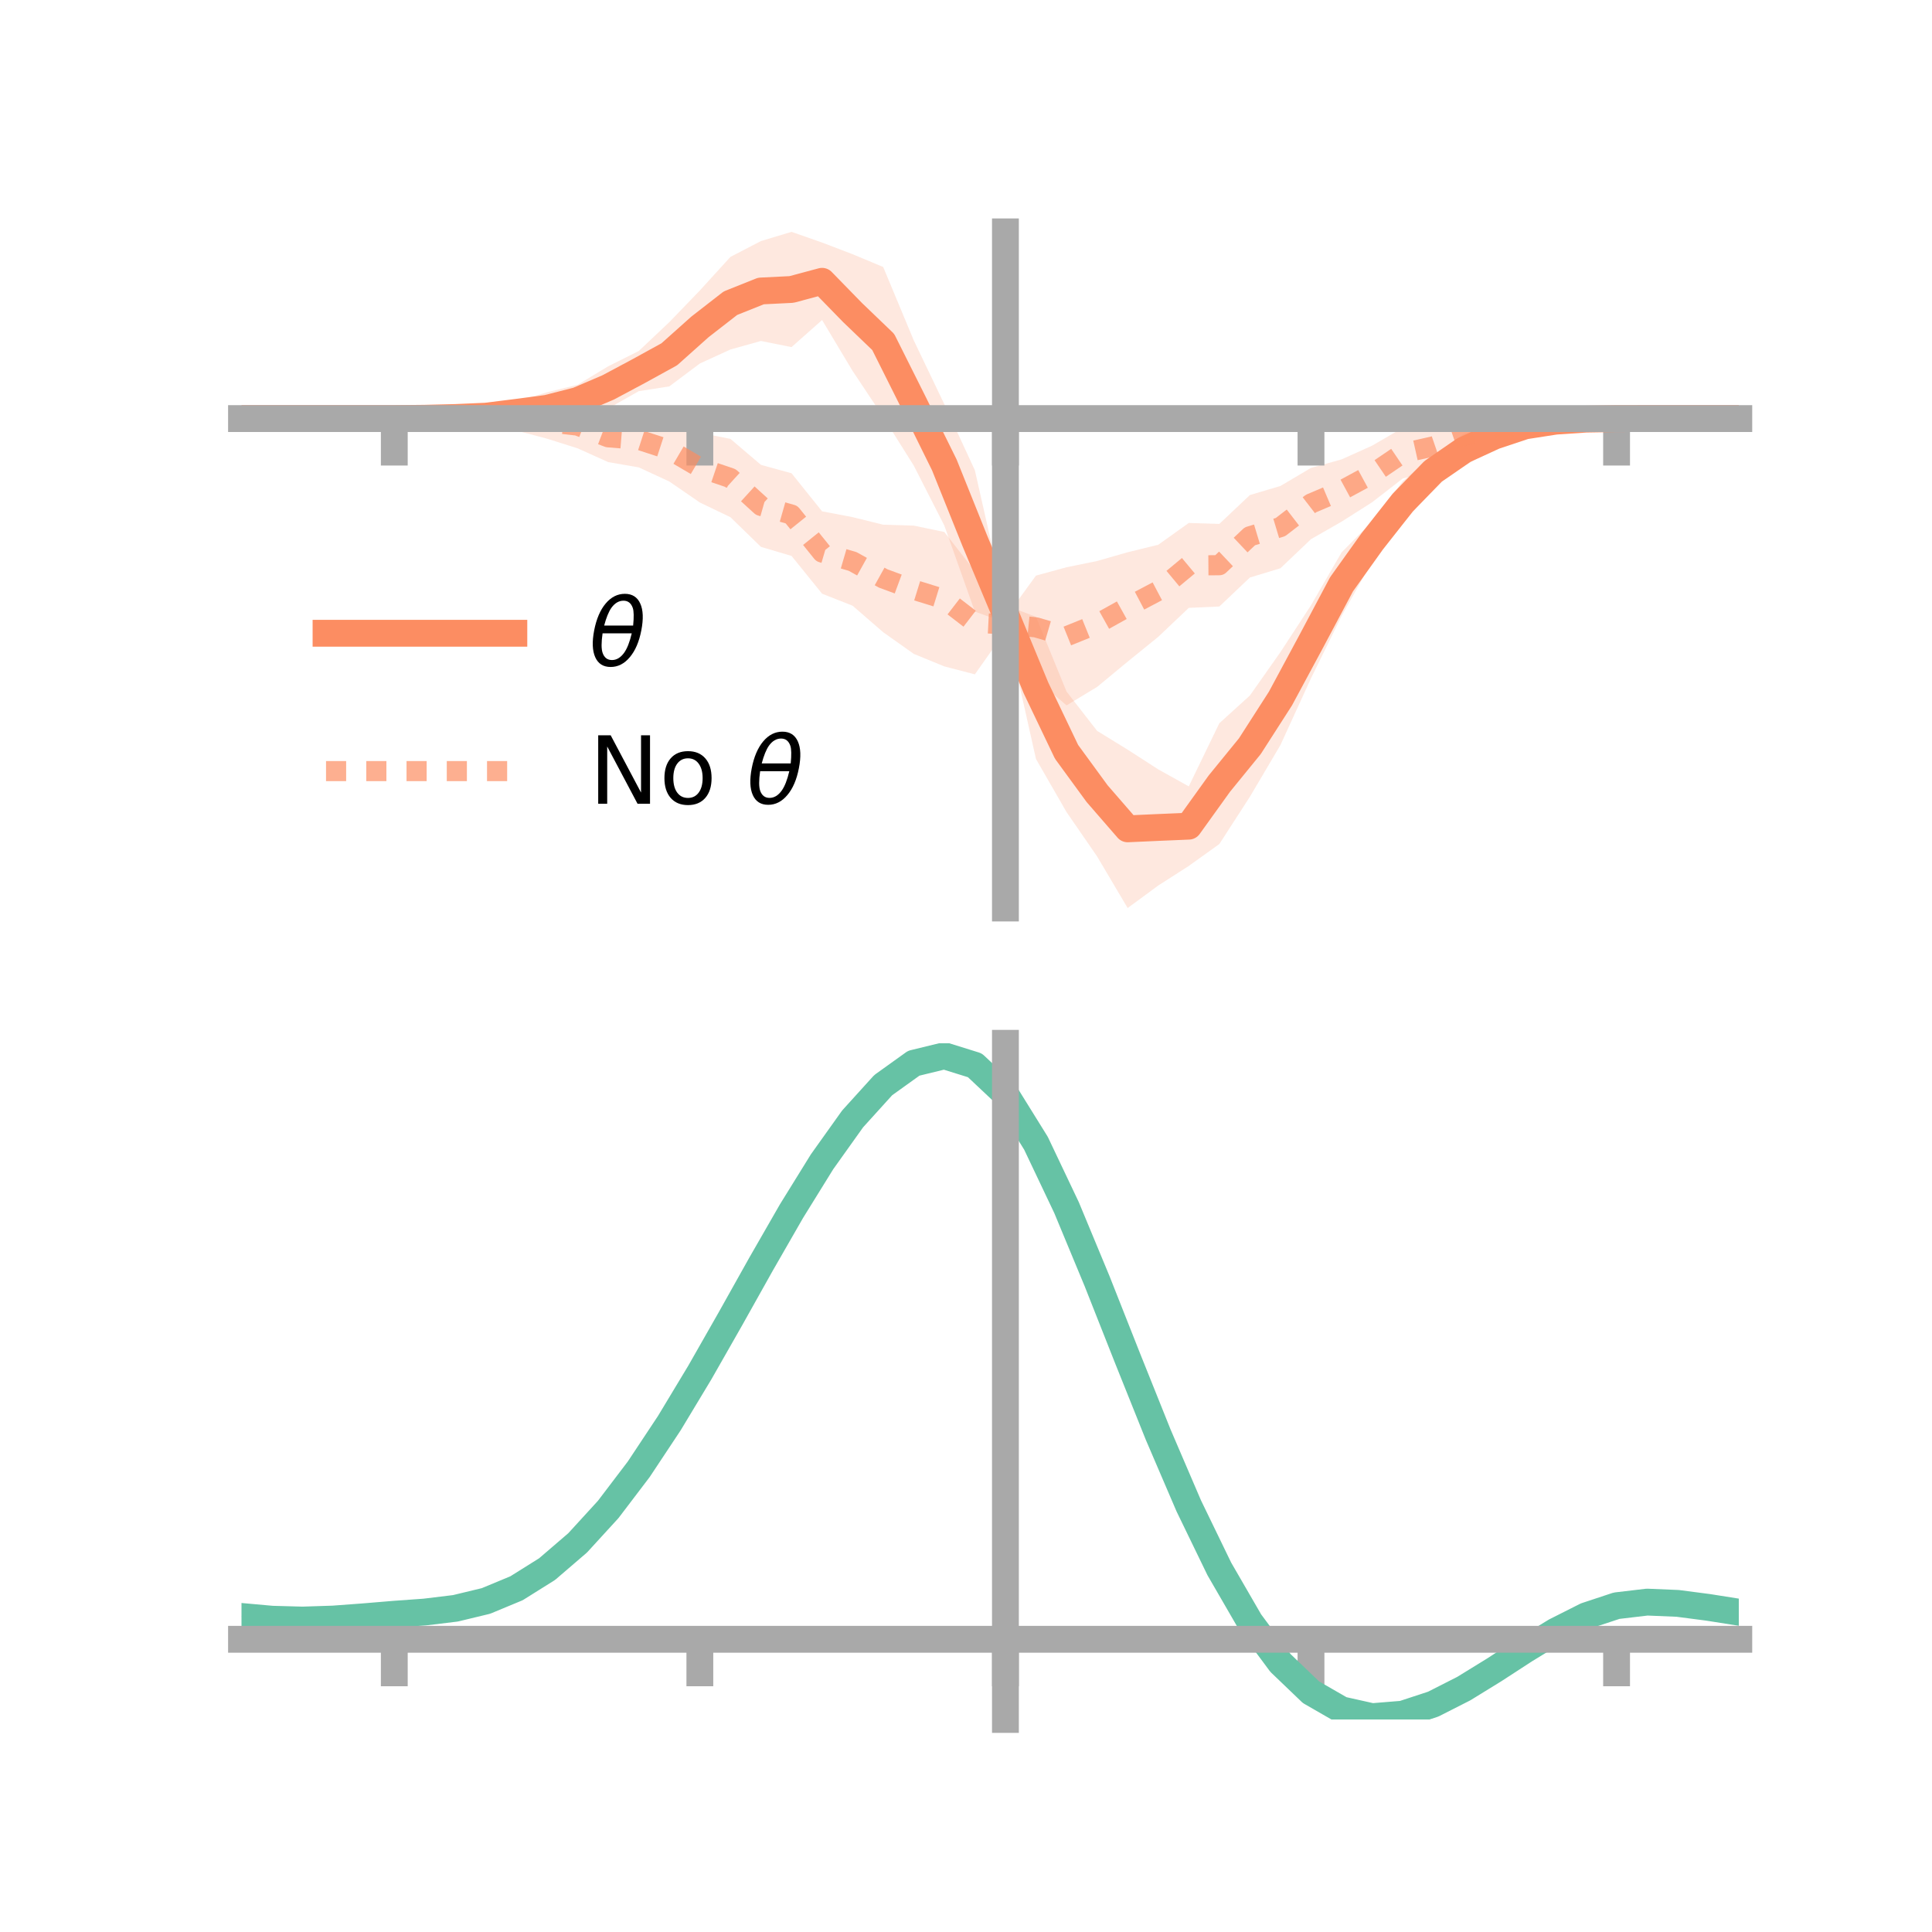 <?xml version="1.0" encoding="utf-8" standalone="no"?>
<!DOCTYPE svg PUBLIC "-//W3C//DTD SVG 1.1//EN"
  "http://www.w3.org/Graphics/SVG/1.1/DTD/svg11.dtd">
<!-- Created with matplotlib (https://matplotlib.org/) -->
<svg height="144pt" version="1.1" viewBox="0 0 144 144" width="144pt" xmlns="http://www.w3.org/2000/svg" xmlns:xlink="http://www.w3.org/1999/xlink">
 <defs>
  <style type="text/css">*{stroke-linecap:butt;stroke-linejoin:round;}</style>
 </defs>
 <g id="figure_1">
  <g id="patch_1">
   <path d="M 0 144 
L 144 144 
L 144 0 
L 0 0 
z
" style="fill:none;"/>
  </g>
  <g id="axes_1">
   <g id="patch_2">
    <path d="M 18 67.68 
L 129.6 67.68 
L 129.6 17.28 
L 18 17.28 
z
" style="fill:none;"/>
   </g>
   <g id="PolyCollection_1">
    <path clip-path="url(#pf21a167c5a)" d="M 18 31.199 
L 18 31.199 
L 20.278 31.199 
L 22.555 31.199 
L 24.833 31.199 
L 27.11 31.199 
L 29.388 31.186 
L 31.665 31.056 
L 33.943 30.85 
L 36.22 30.498 
L 38.498 29.917 
L 40.776 29.237 
L 43.053 28.678 
L 45.331 27.302 
L 47.608 26.163 
L 49.886 24.011 
L 52.163 21.65 
L 54.441 19.149 
L 56.718 17.966 
L 58.996 17.28 
L 61.273 18.078 
L 63.551 18.949 
L 65.829 19.901 
L 68.106 25.368 
L 70.384 30.126 
L 72.661 35.051 
L 74.939 45.115 
L 77.216 45.973 
L 79.494 51.546 
L 81.771 54.474 
L 84.049 55.875 
L 86.327 57.343 
L 88.604 58.612 
L 90.882 53.906 
L 93.159 51.84 
L 95.437 48.604 
L 97.714 45.115 
L 99.992 41.174 
L 102.269 38.868 
L 104.547 35.872 
L 106.824 33.926 
L 109.102 32.332 
L 111.38 31.673 
L 113.657 31.229 
L 115.935 31.113 
L 118.212 31.117 
L 120.49 31.189 
L 122.767 31.199 
L 125.045 31.199 
L 127.322 31.199 
L 129.6 31.199 
L 129.6 31.199 
L 129.6 31.199 
L 127.322 31.199 
L 125.045 31.199 
L 122.767 31.199 
L 120.49 31.213 
L 118.212 31.358 
L 115.935 31.67 
L 113.657 32.261 
L 111.38 33.336 
L 109.102 34.775 
L 106.824 36.325 
L 104.547 39.059 
L 102.269 41.853 
L 99.992 45.919 
L 97.714 50.557 
L 95.437 55.53 
L 93.159 59.388 
L 90.882 62.91 
L 88.604 64.543 
L 86.327 66.004 
L 84.049 67.68 
L 81.771 63.833 
L 79.494 60.528 
L 77.216 56.572 
L 74.939 46.413 
L 72.661 45.585 
L 70.384 39.171 
L 68.106 34.702 
L 65.829 31.073 
L 63.551 27.653 
L 61.273 23.853 
L 58.996 25.872 
L 56.718 25.413 
L 54.441 26.05 
L 52.163 27.093 
L 49.886 28.8 
L 47.608 29.156 
L 45.331 30.447 
L 43.053 31.023 
L 40.776 31.629 
L 38.498 31.552 
L 36.22 31.54 
L 33.943 31.387 
L 31.665 31.293 
L 29.388 31.208 
L 27.11 31.199 
L 24.833 31.199 
L 22.555 31.199 
L 20.278 31.199 
L 18 31.199 
z
" style="fill:#fc8d62;fill-opacity:0.2;"/>
   </g>
   <g id="PolyCollection_2">
    <path clip-path="url(#pf21a167c5a)" d="M 18 31.199 
L 18 31.199 
L 20.278 31.199 
L 22.555 31.199 
L 24.833 31.199 
L 27.11 31.199 
L 29.388 31.199 
L 31.665 31.086 
L 33.943 30.869 
L 36.22 30.613 
L 38.498 30.502 
L 40.776 30.224 
L 43.053 30.027 
L 45.331 30.743 
L 47.608 30.719 
L 49.886 31.149 
L 52.163 32.261 
L 54.441 32.711 
L 56.718 34.648 
L 58.996 35.274 
L 61.273 38.111 
L 63.551 38.546 
L 65.829 39.108 
L 68.106 39.177 
L 70.384 39.652 
L 72.661 42.571 
L 74.939 46.032 
L 77.216 42.901 
L 79.494 42.28 
L 81.771 41.814 
L 84.049 41.161 
L 86.327 40.604 
L 88.604 38.978 
L 90.882 39.049 
L 93.159 36.898 
L 95.437 36.221 
L 97.714 34.875 
L 99.992 34.241 
L 102.269 33.217 
L 104.547 31.891 
L 106.824 31.533 
L 109.102 31.275 
L 111.38 31.109 
L 113.657 31.103 
L 115.935 31.187 
L 118.212 31.132 
L 120.49 31.199 
L 122.767 31.199 
L 125.045 31.199 
L 127.322 31.199 
L 129.6 31.199 
L 129.6 31.199 
L 129.6 31.199 
L 127.322 31.199 
L 125.045 31.199 
L 122.767 31.199 
L 120.49 31.199 
L 118.212 31.325 
L 115.935 31.644 
L 113.657 32.148 
L 111.38 32.736 
L 109.102 33.706 
L 106.824 35.011 
L 104.547 35.669 
L 102.269 37.436 
L 99.992 38.883 
L 97.714 40.186 
L 95.437 42.354 
L 93.159 43.046 
L 90.882 45.205 
L 88.604 45.308 
L 86.327 47.468 
L 84.049 49.316 
L 81.771 51.2 
L 79.494 52.575 
L 77.216 50.618 
L 74.939 47.034 
L 72.661 50.262 
L 70.384 49.67 
L 68.106 48.736 
L 65.829 47.122 
L 63.551 45.149 
L 61.273 44.25 
L 58.996 41.435 
L 56.718 40.762 
L 54.441 38.549 
L 52.163 37.454 
L 49.886 35.888 
L 47.608 34.835 
L 45.331 34.443 
L 43.053 33.416 
L 40.776 32.697 
L 38.498 32.094 
L 36.22 31.648 
L 33.943 31.31 
L 31.665 31.279 
L 29.388 31.199 
L 27.11 31.199 
L 24.833 31.199 
L 22.555 31.199 
L 20.278 31.199 
L 18 31.199 
z
" style="fill:#fc8d62;fill-opacity:0.2;"/>
   </g>
   <g id="matplotlib.axis_1">
    <g id="xtick_1">
     <g id="line2d_1">
      <defs>
       <path d="M 0 0 
L 0 3.5 
" id="mac86db2138" style="stroke:#a9a9a9;stroke-width:2;"/>
      </defs>
      <g>
       <use style="fill:#a9a9a9;stroke:#a9a9a9;stroke-width:2;" x="29.388" xlink:href="#mac86db2138" y="31.199"/>
      </g>
     </g>
    </g>
    <g id="xtick_2">
     <g id="line2d_2">
      <g>
       <use style="fill:#a9a9a9;stroke:#a9a9a9;stroke-width:2;" x="52.163" xlink:href="#mac86db2138" y="31.199"/>
      </g>
     </g>
    </g>
    <g id="xtick_3">
     <g id="line2d_3">
      <g>
       <use style="fill:#a9a9a9;stroke:#a9a9a9;stroke-width:2;" x="74.939" xlink:href="#mac86db2138" y="31.199"/>
      </g>
     </g>
    </g>
    <g id="xtick_4">
     <g id="line2d_4">
      <g>
       <use style="fill:#a9a9a9;stroke:#a9a9a9;stroke-width:2;" x="97.714" xlink:href="#mac86db2138" y="31.199"/>
      </g>
     </g>
    </g>
    <g id="xtick_5">
     <g id="line2d_5">
      <g>
       <use style="fill:#a9a9a9;stroke:#a9a9a9;stroke-width:2;" x="120.49" xlink:href="#mac86db2138" y="31.199"/>
      </g>
     </g>
    </g>
   </g>
   <g id="matplotlib.axis_2"/>
   <g id="line2d_6">
    <path clip-path="url(#pf21a167c5a)" d="M 18 31.199 
L 20.278 31.199 
L 22.555 31.199 
L 24.833 31.199 
L 27.11 31.199 
L 29.388 31.197 
L 31.665 31.174 
L 33.943 31.118 
L 36.22 31.019 
L 38.498 30.734 
L 40.776 30.433 
L 43.053 29.851 
L 45.331 28.875 
L 47.608 27.659 
L 49.886 26.406 
L 52.163 24.371 
L 54.441 22.599 
L 56.718 21.689 
L 58.996 21.576 
L 61.273 20.966 
L 63.551 23.301 
L 65.829 25.487 
L 68.106 30.035 
L 70.384 34.649 
L 72.661 40.318 
L 74.939 45.764 
L 77.216 51.273 
L 79.494 56.037 
L 81.771 59.153 
L 84.049 61.777 
L 86.327 61.674 
L 88.604 61.578 
L 90.882 58.408 
L 93.159 55.614 
L 95.437 52.067 
L 97.714 47.836 
L 99.992 43.547 
L 102.269 40.361 
L 104.547 37.466 
L 106.824 35.125 
L 109.102 33.553 
L 111.38 32.505 
L 113.657 31.745 
L 115.935 31.391 
L 118.212 31.238 
L 120.49 31.201 
L 122.767 31.199 
L 125.045 31.199 
L 127.322 31.199 
L 129.6 31.199 
" style="fill:none;stroke:#fc8d62;stroke-linecap:square;stroke-width:2;"/>
   </g>
   <g id="line2d_7">
    <path clip-path="url(#pf21a167c5a)" d="M 18 31.199 
L 20.278 31.199 
L 22.555 31.199 
L 24.833 31.199 
L 27.11 31.199 
L 29.388 31.199 
L 31.665 31.183 
L 33.943 31.09 
L 36.22 31.131 
L 38.498 31.298 
L 40.776 31.46 
L 43.053 31.722 
L 45.331 32.593 
L 47.608 32.777 
L 49.886 33.519 
L 52.163 34.857 
L 54.441 35.63 
L 56.718 37.705 
L 58.996 38.355 
L 61.273 41.181 
L 63.551 41.848 
L 65.829 43.115 
L 68.106 43.956 
L 70.384 44.661 
L 72.661 46.417 
L 74.939 46.533 
L 77.216 46.76 
L 79.494 47.427 
L 81.771 46.507 
L 84.049 45.238 
L 86.327 44.036 
L 88.604 42.143 
L 90.882 42.127 
L 93.159 39.972 
L 95.437 39.287 
L 97.714 37.53 
L 99.992 36.562 
L 102.269 35.327 
L 104.547 33.78 
L 106.824 33.272 
L 109.102 32.491 
L 111.38 31.923 
L 113.657 31.626 
L 115.935 31.415 
L 118.212 31.228 
L 120.49 31.199 
L 122.767 31.199 
L 125.045 31.199 
L 127.322 31.199 
L 129.6 31.199 
" style="fill:none;stroke:#fc8d62;stroke-dasharray:1.5,1.5;stroke-dashoffset:0;stroke-opacity:0.7;stroke-width:1.5;"/>
   </g>
   <g id="patch_3">
    <path d="M 74.939 67.68 
L 74.939 17.28 
" style="fill:none;stroke:#a9a9a9;stroke-linecap:square;stroke-linejoin:miter;stroke-width:2;"/>
   </g>
   <g id="patch_4">
    <path d="M 129.6 67.68 
L 129.6 17.28 
" style="fill:none;"/>
   </g>
   <g id="patch_5">
    <path d="M 18 31.199 
L 129.6 31.199 
" style="fill:none;stroke:#a9a9a9;stroke-linecap:square;stroke-linejoin:miter;stroke-width:2;"/>
   </g>
   <g id="patch_6">
    <path d="M 18 17.28 
L 129.6 17.28 
" style="fill:none;"/>
   </g>
   <g id="legend_1">
    <g id="line2d_8">
     <path d="M 24.3 47.2 
L 38.3 47.2 
" style="fill:none;stroke:#fc8d62;stroke-linecap:square;stroke-width:2;"/>
    </g>
    <g id="line2d_9"/>
    <g id="text_1">
     <!-- $\theta$ -->
     <g transform="translate(43.9 49.65)scale(0.07 -0.07)">
      <defs>
       <path d="M 45.516 34.672 
L 14.453 34.672 
Q 12.359 20.062 14.5 13.875 
Q 17.188 6.25 24.469 6.25 
Q 31.781 6.25 37.359 13.922 
Q 42.234 20.656 45.516 34.672 
z
M 47.016 42.969 
Q 48.344 56.844 46.625 61.719 
Q 43.953 69.438 36.766 69.438 
Q 29.297 69.438 23.828 61.812 
Q 19.531 55.672 16.156 42.969 
z
M 38.188 76.766 
Q 49.906 76.766 54.594 66.406 
Q 59.281 56.109 55.719 37.844 
Q 52.203 19.625 43.453 9.281 
Q 34.766 -1.125 23.047 -1.125 
Q 11.281 -1.125 6.641 9.281 
Q 2 19.625 5.516 37.844 
Q 9.078 56.109 17.719 66.406 
Q 26.422 76.766 38.188 76.766 
z
" id="DejaVuSans-Oblique-952"/>
      </defs>
      <use transform="translate(0 0.234)" xlink:href="#DejaVuSans-Oblique-952"/>
     </g>
    </g>
    <g id="line2d_10">
     <path d="M 24.3 57.474 
L 38.3 57.474 
" style="fill:none;stroke:#fc8d62;stroke-dasharray:1.5,1.5;stroke-dashoffset:0;stroke-opacity:0.7;stroke-width:1.5;"/>
    </g>
    <g id="line2d_11"/>
    <g id="text_2">
     <!-- No $\theta$ -->
     <g transform="translate(43.9 59.924)scale(0.07 -0.07)">
      <defs>
       <path d="M 9.812 72.906 
L 23.094 72.906 
L 55.422 11.922 
L 55.422 72.906 
L 64.984 72.906 
L 64.984 0 
L 51.703 0 
L 19.391 60.984 
L 19.391 0 
L 9.812 0 
z
" id="DejaVuSans-78"/>
       <path d="M 30.609 48.391 
Q 23.391 48.391 19.188 42.75 
Q 14.984 37.109 14.984 27.297 
Q 14.984 17.484 19.156 11.844 
Q 23.344 6.203 30.609 6.203 
Q 37.797 6.203 41.984 11.859 
Q 46.188 17.531 46.188 27.297 
Q 46.188 37.016 41.984 42.703 
Q 37.797 48.391 30.609 48.391 
z
M 30.609 56 
Q 42.328 56 49.016 48.375 
Q 55.719 40.766 55.719 27.297 
Q 55.719 13.875 49.016 6.219 
Q 42.328 -1.422 30.609 -1.422 
Q 18.844 -1.422 12.172 6.219 
Q 5.516 13.875 5.516 27.297 
Q 5.516 40.766 12.172 48.375 
Q 18.844 56 30.609 56 
z
" id="DejaVuSans-111"/>
       <path id="DejaVuSans-32"/>
      </defs>
      <use transform="translate(0 0.234)" xlink:href="#DejaVuSans-78"/>
      <use transform="translate(74.805 0.234)" xlink:href="#DejaVuSans-111"/>
      <use transform="translate(135.986 0.234)" xlink:href="#DejaVuSans-32"/>
      <use transform="translate(167.773 0.234)" xlink:href="#DejaVuSans-Oblique-952"/>
     </g>
    </g>
   </g>
  </g>
  <g id="axes_2">
   <g id="patch_7">
    <path d="M 18 128.16 
L 129.6 128.16 
L 129.6 77.76 
L 18 77.76 
z
" style="fill:none;"/>
   </g>
   <g id="PolyCollection_3">
    <path clip-path="url(#p4f9d22c48a)" d="M 18 120.521 
L 18 120.442 
L 20.278 120.658 
L 22.555 120.721 
L 24.833 120.64 
L 27.11 120.461 
L 29.388 120.263 
L 31.665 120.094 
L 33.943 119.812 
L 36.22 119.257 
L 38.498 118.301 
L 40.776 116.852 
L 43.053 114.86 
L 45.331 112.316 
L 47.608 109.251 
L 49.886 105.733 
L 52.163 101.864 
L 54.441 97.773 
L 56.718 93.614 
L 58.996 89.562 
L 61.273 85.807 
L 63.551 82.547 
L 65.829 79.985 
L 68.106 78.324 
L 70.384 77.76 
L 72.661 78.483 
L 74.939 80.659 
L 77.216 84.38 
L 79.494 89.245 
L 81.771 94.81 
L 84.049 100.659 
L 86.327 106.429 
L 88.604 111.818 
L 90.882 116.592 
L 93.159 120.586 
L 95.437 123.702 
L 97.714 125.906 
L 99.992 127.227 
L 102.269 127.74 
L 104.547 127.56 
L 106.824 126.824 
L 109.102 125.686 
L 111.38 124.308 
L 113.657 122.854 
L 115.935 121.483 
L 118.212 120.347 
L 120.49 119.598 
L 122.767 119.332 
L 125.045 119.432 
L 127.322 119.739 
L 129.6 120.111 
L 129.6 120.217 
L 129.6 120.217 
L 127.322 119.87 
L 125.045 119.583 
L 122.767 119.493 
L 120.49 119.763 
L 118.212 120.522 
L 115.935 121.685 
L 113.657 123.101 
L 111.38 124.606 
L 109.102 126.032 
L 106.824 127.207 
L 104.547 127.967 
L 102.269 128.16 
L 99.992 127.654 
L 97.714 126.352 
L 95.437 124.192 
L 93.159 121.16 
L 90.882 117.287 
L 88.604 112.663 
L 86.327 107.444 
L 84.049 101.851 
L 81.771 96.176 
L 79.494 90.77 
L 77.216 86.042 
L 74.939 82.428 
L 72.661 80.319 
L 70.384 79.623 
L 68.106 80.171 
L 65.829 81.775 
L 63.551 84.241 
L 61.273 87.372 
L 58.996 90.972 
L 56.718 94.849 
L 54.441 98.823 
L 52.163 102.727 
L 49.886 106.417 
L 47.608 109.772 
L 45.331 112.698 
L 43.053 115.135 
L 40.776 117.053 
L 38.498 118.459 
L 36.22 119.394 
L 33.943 119.937 
L 31.665 120.209 
L 29.388 120.368 
L 27.11 120.55 
L 24.833 120.71 
L 22.555 120.777 
L 20.278 120.716 
L 18 120.521 
z
" style="fill:#66c2a5;fill-opacity:0.2;"/>
   </g>
   <g id="matplotlib.axis_3">
    <g id="xtick_6">
     <g id="line2d_12">
      <g>
       <use style="fill:#a9a9a9;stroke:#a9a9a9;stroke-width:2;" x="29.388" xlink:href="#mac86db2138" y="122.183"/>
      </g>
     </g>
    </g>
    <g id="xtick_7">
     <g id="line2d_13">
      <g>
       <use style="fill:#a9a9a9;stroke:#a9a9a9;stroke-width:2;" x="52.163" xlink:href="#mac86db2138" y="122.183"/>
      </g>
     </g>
    </g>
    <g id="xtick_8">
     <g id="line2d_14">
      <g>
       <use style="fill:#a9a9a9;stroke:#a9a9a9;stroke-width:2;" x="74.939" xlink:href="#mac86db2138" y="122.183"/>
      </g>
     </g>
    </g>
    <g id="xtick_9">
     <g id="line2d_15">
      <g>
       <use style="fill:#a9a9a9;stroke:#a9a9a9;stroke-width:2;" x="97.714" xlink:href="#mac86db2138" y="122.183"/>
      </g>
     </g>
    </g>
    <g id="xtick_10">
     <g id="line2d_16">
      <g>
       <use style="fill:#a9a9a9;stroke:#a9a9a9;stroke-width:2;" x="120.49" xlink:href="#mac86db2138" y="122.183"/>
      </g>
     </g>
    </g>
   </g>
   <g id="matplotlib.axis_4"/>
   <g id="line2d_17">
    <path clip-path="url(#p4f9d22c48a)" d="M 18 120.482 
L 20.278 120.687 
L 22.555 120.749 
L 24.833 120.675 
L 27.11 120.506 
L 29.388 120.316 
L 31.665 120.152 
L 33.943 119.875 
L 36.22 119.326 
L 38.498 118.38 
L 40.776 116.953 
L 43.053 114.997 
L 45.331 112.507 
L 47.608 109.511 
L 49.886 106.075 
L 52.163 102.296 
L 54.441 98.298 
L 56.718 94.232 
L 58.996 90.267 
L 61.273 86.589 
L 63.551 83.394 
L 65.829 80.88 
L 68.106 79.247 
L 70.384 78.692 
L 72.661 79.401 
L 74.939 81.544 
L 77.216 85.211 
L 79.494 90.008 
L 81.771 95.493 
L 84.049 101.255 
L 86.327 106.936 
L 88.604 112.241 
L 90.882 116.939 
L 93.159 120.873 
L 95.437 123.947 
L 97.714 126.129 
L 99.992 127.441 
L 102.269 127.95 
L 104.547 127.764 
L 106.824 127.016 
L 109.102 125.859 
L 111.38 124.457 
L 113.657 122.977 
L 115.935 121.584 
L 118.212 120.435 
L 120.49 119.681 
L 122.767 119.412 
L 125.045 119.507 
L 127.322 119.804 
L 129.6 120.164 
" style="fill:none;stroke:#66c2a5;stroke-linecap:square;stroke-width:2;"/>
   </g>
   <g id="patch_8">
    <path d="M 74.939 128.16 
L 74.939 77.76 
" style="fill:none;stroke:#a9a9a9;stroke-linecap:square;stroke-linejoin:miter;stroke-width:2;"/>
   </g>
   <g id="patch_9">
    <path d="M 129.6 128.16 
L 129.6 77.76 
" style="fill:none;"/>
   </g>
   <g id="patch_10">
    <path d="M 18 122.183 
L 129.6 122.183 
" style="fill:none;stroke:#a9a9a9;stroke-linecap:square;stroke-linejoin:miter;stroke-width:2;"/>
   </g>
   <g id="patch_11">
    <path d="M 18 77.76 
L 129.6 77.76 
" style="fill:none;"/>
   </g>
  </g>
 </g>
 <defs>
  <clipPath id="pf21a167c5a">
   <rect height="50.4" width="111.6" x="18" y="17.28"/>
  </clipPath>
  <clipPath id="p4f9d22c48a">
   <rect height="50.4" width="111.6" x="18" y="77.76"/>
  </clipPath>
 </defs>
</svg>

